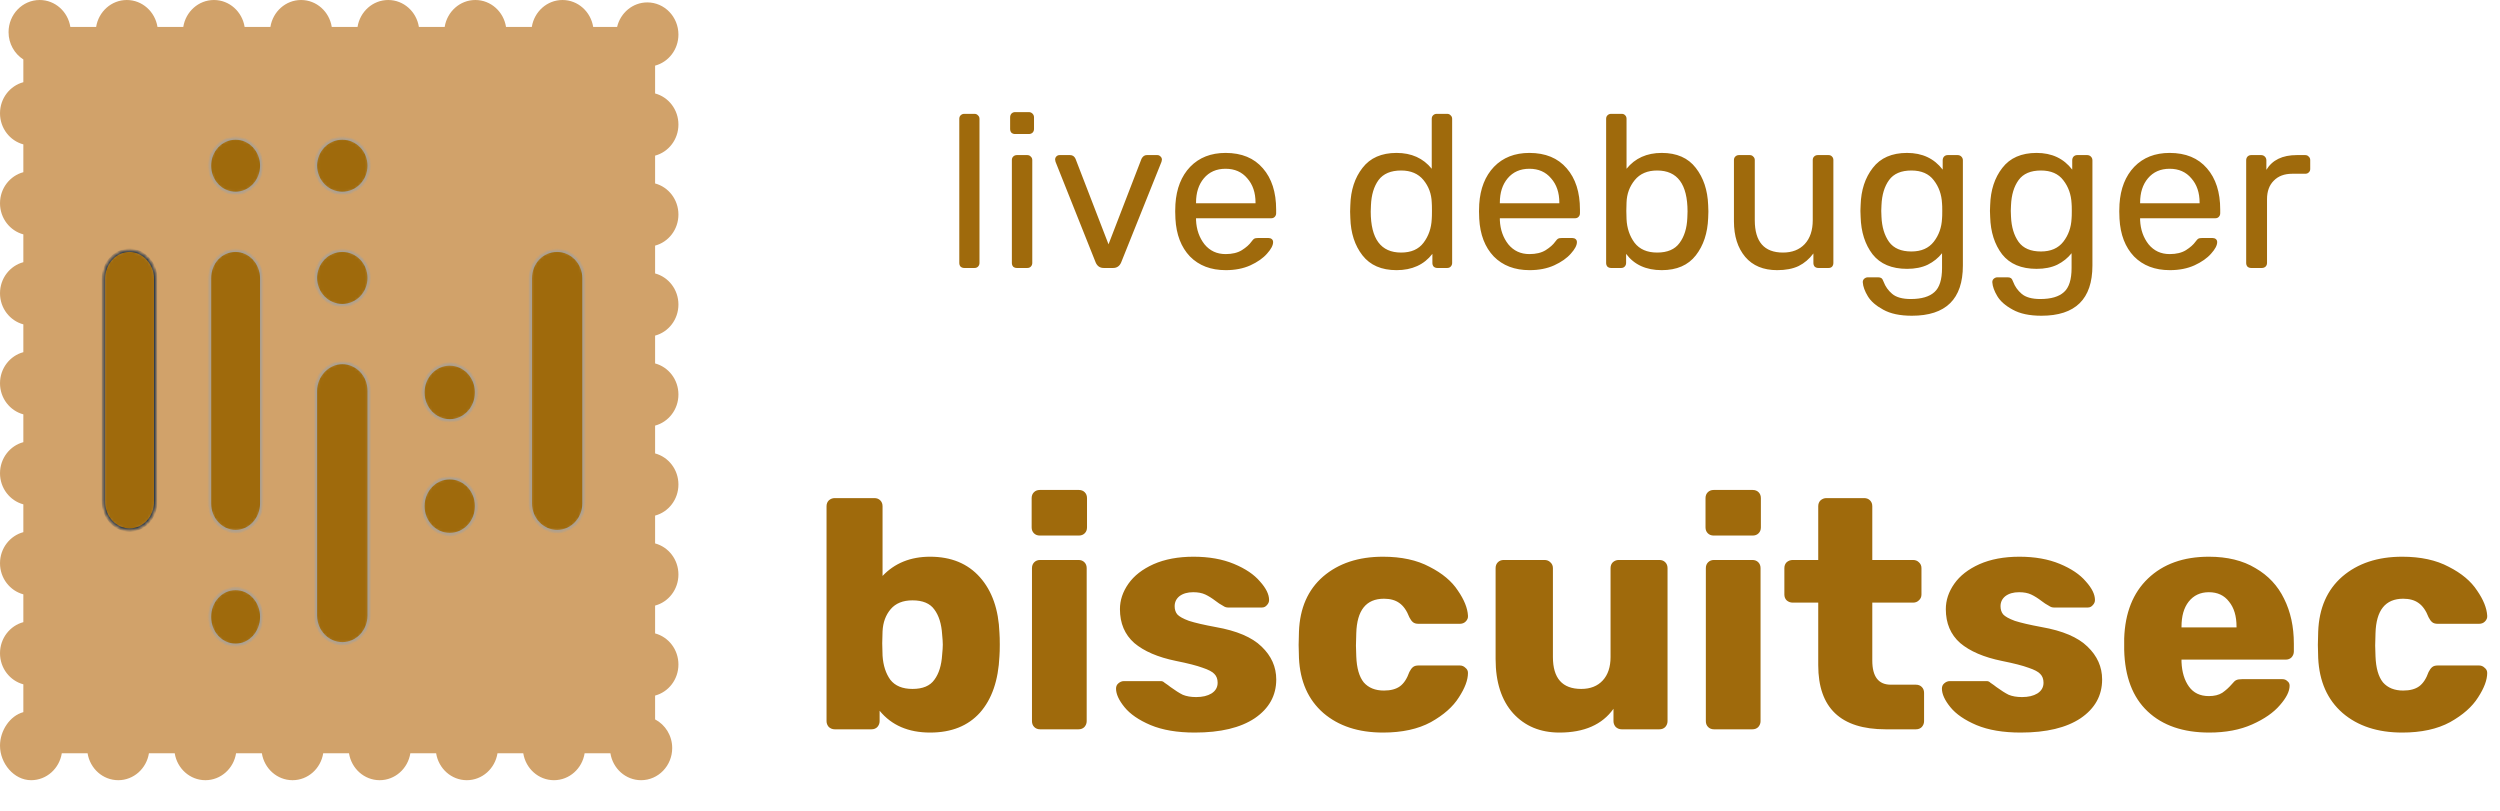 <svg width="737" height="239" viewBox="0 0 737 239" fill="none" xmlns="http://www.w3.org/2000/svg">
<path d="M37.267 43.332H165.396L165.396 193.408H37.267L37.267 43.332Z" fill="#D1A26A"/>
<path d="M0 219.815C0 225.045 4.11 230 9.175 230C13.737 230 17.505 226.562 18.217 222.064H25.819C26.533 226.561 30.307 230 34.863 230C39.417 230 43.191 226.562 43.905 222.064H51.507C52.221 226.561 55.995 230 60.551 230C65.113 230 68.88 226.562 69.594 222.064H77.196C77.91 226.561 81.683 230 86.239 230C90.802 230 94.569 226.562 95.282 222.064H102.884C103.598 226.561 107.371 230 111.927 230C116.482 230 120.256 226.562 120.97 222.064H128.572C129.286 226.561 133.06 230 137.616 230C142.179 230 145.946 226.562 146.658 222.064H154.26C154.974 226.561 158.748 230 163.304 230C167.867 230 171.634 226.562 172.347 222.064H179.948C180.663 226.561 184.436 230 188.992 230C194.055 230 198.166 225.755 198.166 220.526C198.166 216.832 196.111 213.638 193.123 212.075V205.056C197.079 204.001 200 200.302 200 195.892C200 191.481 197.079 187.782 193.123 186.728V178.526C197.079 177.472 200 173.772 200 169.362C200 164.951 197.079 161.253 193.123 160.199V151.997C197.079 150.943 200 147.243 200 142.833C200 138.422 197.079 134.724 193.123 133.669V125.468C197.079 124.413 200 120.714 200 116.304C200 111.893 197.079 108.194 193.123 107.14V98.938C197.079 97.884 200 94.184 200 89.775C200 85.364 197.079 81.665 193.123 80.611V72.409C197.079 71.355 200 67.655 200 63.245C200 58.834 197.079 55.135 193.123 54.081V45.88C197.079 44.825 200 41.126 200 36.716C200 32.304 197.079 28.606 193.123 27.552V19.35C197.079 18.296 200 14.597 200 10.187C200 4.956 195.899 0.711 190.826 0.711C186.514 0.711 182.903 3.795 181.924 7.937H174.87C174.151 3.438 170.385 0 165.821 0C161.265 0 157.493 3.438 156.778 7.936L149.175 7.936C148.464 3.438 144.698 0 140.133 0C135.577 0 131.805 3.438 131.091 7.936H123.488C122.776 3.438 119.01 0 114.446 0C109.891 0 106.117 3.438 105.403 7.936L97.8 7.936C97.088 3.438 93.323 0 88.759 0C84.204 0 80.43 3.438 79.716 7.936H72.113C71.401 3.438 67.635 0 63.071 0C58.516 0 54.743 3.438 54.029 7.936H46.426C45.712 3.438 41.939 0 37.384 0C32.829 0 29.055 3.438 28.341 7.936L20.738 7.936C20.026 3.438 16.26 0 11.697 0C6.631 0 2.523 4.245 2.523 9.474C2.523 12.878 4.271 15.858 6.883 17.529L6.883 24.234C2.928 25.287 0 28.987 0 33.399C0 37.809 2.928 41.509 6.883 42.563V50.763C2.928 51.814 0 55.508 0 59.928C0 64.34 2.928 68.038 6.883 69.093L6.883 77.293C2.928 78.345 0 82.046 0 86.457C0 90.868 2.928 94.568 6.883 95.622V103.822C2.928 104.874 0 108.575 0 112.987C0 117.397 2.928 121.097 6.883 122.151V130.351C2.928 131.404 0 135.104 0 139.516C0 143.927 2.928 147.626 6.883 148.681L6.883 156.881C2.928 157.933 0 161.634 0 166.045C0 170.456 2.928 174.156 6.883 175.21V183.41C2.928 184.462 0 188.163 0 192.575C0 196.986 2.928 200.685 6.883 201.739V209.939C2.928 210.993 0 215.404 0 219.815ZM76.209 168.605C74.503 170.367 72.136 171.38 69.723 171.38C67.31 171.38 64.943 170.367 63.236 168.605C61.529 166.833 60.548 164.397 60.548 161.896C60.548 159.404 61.529 156.969 63.236 155.197C64.943 153.434 67.31 152.421 69.723 152.421C72.136 152.421 74.503 153.435 76.209 155.197C77.924 156.968 78.896 159.404 78.896 161.896C78.896 164.397 77.924 166.832 76.209 168.605ZM76.209 121.694C74.503 123.465 72.136 124.47 69.723 124.47C67.31 124.47 64.943 123.466 63.236 121.694C61.529 119.941 60.548 117.496 60.548 114.995C60.548 112.503 61.529 110.058 63.236 108.295C64.943 106.532 67.31 105.529 69.723 105.529C72.145 105.529 74.503 106.532 76.209 108.295C77.924 110.067 78.896 112.511 78.896 114.995C78.896 117.488 77.924 119.932 76.209 121.694ZM76.209 74.794C74.503 76.565 72.145 77.571 69.723 77.571C67.31 77.571 64.943 76.566 63.236 74.794C61.529 73.032 60.548 70.597 60.548 68.095C60.548 65.603 61.529 63.169 63.236 61.395C64.943 59.633 67.31 58.62 69.723 58.62C72.136 58.62 74.503 59.633 76.209 61.395C77.916 63.158 78.896 65.603 78.896 68.095C78.896 70.597 77.915 73.041 76.209 74.794ZM136.757 168.605C135.051 170.367 132.684 171.38 130.272 171.38C127.86 171.38 125.493 170.367 123.786 168.605C122.079 166.833 121.098 164.397 121.098 161.896C121.098 159.404 122.08 156.969 123.786 155.197C125.493 153.434 127.86 152.421 130.272 152.421C132.685 152.421 135.052 153.435 136.757 155.197C138.472 156.968 139.446 159.404 139.446 161.896C139.445 164.397 138.472 166.832 136.757 168.605ZM136.757 121.694C135.051 123.465 132.693 124.47 130.272 124.47C127.86 124.47 125.493 123.466 123.786 121.694C122.079 119.932 121.098 117.496 121.098 114.995C121.098 112.503 122.08 110.068 123.786 108.295C125.493 106.532 127.86 105.529 130.272 105.529C132.694 105.529 135.052 106.532 136.757 108.295C138.472 110.067 139.446 112.503 139.446 114.995C139.445 117.496 138.472 119.932 136.757 121.694ZM136.757 74.794C135.051 76.565 132.693 77.571 130.272 77.571C127.86 77.571 125.493 76.566 123.786 74.794C122.079 73.032 121.098 70.597 121.098 68.095C121.098 65.603 122.08 63.169 123.786 61.395C125.493 59.633 127.86 58.62 130.272 58.62C132.685 58.62 135.052 59.633 136.757 61.395C138.472 63.158 139.446 65.603 139.446 68.095C139.445 70.597 138.472 73.032 136.757 74.794Z" fill="#D1A26A"/>
<mask id="mask0" mask-type="alpha" maskUnits="userSpaceOnUse" x="92" y="40" width="17" height="18">
<path d="M92.998 48.848C92.998 53.355 96.541 57.012 100.914 57.012C105.287 57.012 108.832 53.355 108.832 48.848C108.832 44.341 105.287 40.69 100.914 40.69C96.541 40.69 92.998 44.341 92.998 48.848Z" fill="#9F6A0C"/>
</mask>
<g mask="url(#mask0)">
<path d="M92.998 48.848C92.998 53.355 96.541 57.012 100.914 57.012C105.287 57.012 108.832 53.355 108.832 48.848C108.832 44.341 105.287 40.69 100.914 40.69C96.541 40.69 92.998 44.341 92.998 48.848Z" fill="#9F6A0C" stroke="#9DA0A2"/>
</g>
<mask id="mask1" mask-type="alpha" maskUnits="userSpaceOnUse" x="92" y="73" width="17" height="18">
<path d="M92.998 81.936C92.998 86.444 96.541 90.098 100.914 90.098C105.287 90.098 108.832 86.444 108.832 81.936C108.832 77.429 105.287 73.775 100.914 73.775C96.541 73.775 92.998 77.429 92.998 81.936Z" fill="#9F6A0C"/>
</mask>
<g mask="url(#mask1)">
<path d="M92.998 81.936C92.998 86.444 96.541 90.098 100.914 90.098C105.287 90.098 108.832 86.444 108.832 81.936C108.832 77.429 105.287 73.775 100.914 73.775C96.541 73.775 92.998 77.429 92.998 81.936Z" fill="#9F6A0C" stroke="#9DA0A2"/>
</g>
<mask id="mask2" mask-type="alpha" maskUnits="userSpaceOnUse" x="124" y="107" width="17" height="18">
<path d="M124.667 115.684C124.667 120.313 128.211 124.066 132.584 124.066C136.956 124.066 140.501 120.313 140.501 115.684C140.501 111.055 136.956 107.302 132.584 107.302C128.211 107.302 124.667 111.055 124.667 115.684Z" fill="#9F6A0C"/>
</mask>
<g mask="url(#mask2)">
<path d="M124.667 115.684C124.667 120.313 128.211 124.066 132.584 124.066C136.956 124.066 140.501 120.313 140.501 115.684C140.501 111.055 136.956 107.302 132.584 107.302C128.211 107.302 124.667 111.055 124.667 115.684Z" fill="#9F6A0C" stroke="#9DA0A2"/>
</g>
<mask id="mask3" mask-type="alpha" maskUnits="userSpaceOnUse" x="124" y="140" width="17" height="18">
<path d="M124.667 149.211C124.667 153.84 128.211 157.592 132.584 157.592C136.956 157.592 140.501 153.84 140.501 149.211C140.501 144.582 136.956 140.829 132.584 140.829C128.211 140.829 124.667 144.582 124.667 149.211Z" fill="#9F6A0C"/>
</mask>
<g mask="url(#mask3)">
<path d="M124.667 149.211C124.667 153.84 128.211 157.592 132.584 157.592C136.956 157.592 140.501 153.84 140.501 149.211C140.501 144.582 136.956 140.829 132.584 140.829C128.211 140.829 124.667 144.582 124.667 149.211Z" fill="#9F6A0C" stroke="#9DA0A2"/>
</g>
<mask id="mask4" mask-type="alpha" maskUnits="userSpaceOnUse" x="156" y="73" width="17" height="84">
<path d="M156.335 82.09V148.395C156.335 153.084 159.991 156.71 164.253 156.71C168.717 156.71 172.17 152.871 172.17 148.395V82.09C172.17 77.401 168.517 73.775 164.253 73.775C159.788 73.775 156.335 77.401 156.335 82.09Z" fill="#9F6A0C"/>
</mask>
<g mask="url(#mask4)">
<path d="M156.335 82.09V148.395C156.335 153.084 159.991 156.71 164.253 156.71C168.717 156.71 172.17 152.871 172.17 148.395V82.09C172.17 77.401 168.517 73.775 164.253 73.775C159.788 73.775 156.335 77.401 156.335 82.09Z" fill="#9F6A0C" stroke="#9DA0A2"/>
</g>
<mask id="mask5" mask-type="alpha" maskUnits="userSpaceOnUse" x="92" y="106" width="17" height="84">
<path d="M92.998 115.176L92.998 181.481C92.998 186.173 96.651 189.796 100.914 189.796C105.382 189.796 108.832 185.959 108.832 181.481L108.832 115.176C108.832 110.487 105.179 106.861 100.914 106.861C96.651 106.861 92.998 110.697 92.998 115.176Z" fill="#9F6A0C"/>
</mask>
<g mask="url(#mask5)">
<path d="M92.998 115.176L92.998 181.481C92.998 186.173 96.651 189.796 100.914 189.796C105.382 189.796 108.832 185.959 108.832 181.481L108.832 115.176C108.832 110.487 105.179 106.861 100.914 106.861C96.651 106.861 92.998 110.697 92.998 115.176Z" fill="#9F6A0C" stroke="#9DA0A2"/>
</g>
<mask id="mask6" mask-type="alpha" maskUnits="userSpaceOnUse" x="61" y="73" width="17" height="84">
<path d="M61.746 82.09L61.746 148.395C61.746 153.084 65.302 156.71 69.455 156.71C73.802 156.71 77.163 152.871 77.163 148.395L77.163 82.09C77.163 77.401 73.604 73.775 69.455 73.775C65.105 73.775 61.746 77.401 61.746 82.09Z" fill="#9F6A0C"/>
</mask>
<g mask="url(#mask6)">
<path d="M61.746 82.09L61.746 148.395C61.746 153.084 65.302 156.71 69.455 156.71C73.802 156.71 77.163 152.871 77.163 148.395L77.163 82.09C77.163 77.401 73.604 73.775 69.455 73.775C65.105 73.775 61.746 77.401 61.746 82.09Z" fill="#9F6A0C" stroke="#9DA0A2"/>
</g>
<mask id="mask7" mask-type="alpha" maskUnits="userSpaceOnUse" x="61" y="173" width="17" height="18">
<path d="M61.746 181.857C61.746 186.486 65.197 190.237 69.455 190.237C73.712 190.237 77.163 186.486 77.163 181.857C77.163 177.224 73.712 173.474 69.455 173.474C65.197 173.474 61.746 177.224 61.746 181.857Z" fill="#9F6A0C"/>
</mask>
<g mask="url(#mask7)">
<path d="M61.746 181.857C61.746 186.486 65.197 190.237 69.455 190.237C73.712 190.237 77.163 186.486 77.163 181.857C77.163 177.224 73.712 173.474 69.455 173.474C65.197 173.474 61.746 177.224 61.746 181.857Z" fill="#9F6A0C" stroke="#9DA0A2"/>
</g>
<mask id="mask8" mask-type="alpha" maskUnits="userSpaceOnUse" x="61" y="40" width="17" height="18">
<path d="M61.746 48.848C61.746 53.355 65.197 57.012 69.455 57.012C73.712 57.012 77.163 53.355 77.163 48.848C77.163 44.341 73.712 40.69 69.455 40.69C65.197 40.69 61.746 44.341 61.746 48.848Z" fill="#9F6A0C"/>
</mask>
<g mask="url(#mask8)">
<path d="M61.746 48.848C61.746 53.355 65.197 57.012 69.455 57.012C73.712 57.012 77.163 53.355 77.163 48.848C77.163 44.341 73.712 40.69 69.455 40.69C65.197 40.69 61.746 44.341 61.746 48.848Z" fill="#9F6A0C" stroke="#9DA0A2"/>
</g>
<mask id="mask9" mask-type="alpha" maskUnits="userSpaceOnUse" x="30" y="73" width="16" height="84">
<path d="M30.494 82.11L30.494 147.934C30.494 152.634 34.05 156.269 38.203 156.269C42.552 156.269 45.911 152.421 45.911 147.934L45.911 82.11C45.911 77.624 42.352 73.775 38.203 73.775C33.855 73.775 30.494 77.624 30.494 82.11Z" fill="#9F6A0C"/>
</mask>
<g mask="url(#mask9)">
<path d="M30.494 82.11L30.494 147.934C30.494 152.634 34.05 156.269 38.203 156.269C42.552 156.269 45.911 152.421 45.911 147.934L45.911 82.11C45.911 77.624 42.352 73.775 38.203 73.775C33.855 73.775 30.494 77.624 30.494 82.11Z" fill="#9F6A0C" stroke="#142D4B"/>
</g>
<path d="M274.192 215.96C267.792 215.96 262.832 213.816 259.312 209.528V212.6C259.312 213.24 259.088 213.816 258.64 214.328C258.192 214.776 257.616 215 256.912 215H246.064C245.424 215 244.848 214.776 244.336 214.328C243.888 213.816 243.664 213.24 243.664 212.6V149.24C243.664 148.536 243.888 147.96 244.336 147.512C244.848 147.064 245.424 146.84 246.064 146.84H257.776C258.48 146.84 259.056 147.064 259.504 147.512C259.952 147.96 260.176 148.536 260.176 149.24V169.784C263.76 166.008 268.432 164.12 274.192 164.12C280.4 164.12 285.296 166.136 288.88 170.168C292.464 174.2 294.384 179.672 294.64 186.584C294.704 187.416 294.736 188.568 294.736 190.04C294.736 191.448 294.704 192.568 294.64 193.4C294.32 200.568 292.4 206.136 288.88 210.104C285.36 214.008 280.464 215.96 274.192 215.96ZM269.008 203.096C272.016 203.096 274.16 202.2 275.44 200.408C276.784 198.616 277.552 196.152 277.744 193.016C277.872 191.736 277.936 190.744 277.936 190.04C277.936 189.336 277.872 188.344 277.744 187.064C277.552 183.928 276.784 181.464 275.44 179.672C274.16 177.88 272.016 176.984 269.008 176.984C266.192 176.984 264.048 177.848 262.576 179.576C261.104 181.304 260.304 183.48 260.176 186.104L260.08 189.656L260.176 193.304C260.368 196.184 261.136 198.552 262.48 200.408C263.888 202.2 266.064 203.096 269.008 203.096ZM306.531 157.88C305.827 157.88 305.251 157.656 304.803 157.208C304.355 156.76 304.131 156.184 304.131 155.48V146.84C304.131 146.136 304.355 145.56 304.803 145.112C305.251 144.664 305.827 144.44 306.531 144.44H318.051C318.755 144.44 319.331 144.664 319.779 145.112C320.227 145.56 320.451 146.136 320.451 146.84V155.48C320.451 156.184 320.227 156.76 319.779 157.208C319.331 157.656 318.755 157.88 318.051 157.88H306.531ZM306.627 215C305.923 215 305.347 214.776 304.898 214.328C304.451 213.88 304.227 213.304 304.227 212.6V167.48C304.227 166.776 304.451 166.2 304.898 165.752C305.347 165.304 305.923 165.08 306.627 165.08H317.955C318.659 165.08 319.235 165.304 319.683 165.752C320.131 166.2 320.355 166.776 320.355 167.48V212.6C320.355 213.24 320.131 213.816 319.683 214.328C319.235 214.776 318.659 215 317.955 215H306.627ZM352.239 215.96C347.055 215.96 342.703 215.224 339.183 213.752C335.727 212.28 333.167 210.52 331.503 208.472C329.839 206.424 329.007 204.6 329.007 203C329.007 202.36 329.231 201.848 329.679 201.464C330.191 201.016 330.735 200.792 331.311 200.792H342.255C342.639 200.792 342.991 200.952 343.311 201.272C344.079 201.784 344.655 202.2 345.039 202.52C346.447 203.544 347.663 204.312 348.687 204.824C349.775 205.272 351.087 205.496 352.623 205.496C354.479 205.496 355.983 205.144 357.135 204.44C358.351 203.672 358.959 202.616 358.959 201.272C358.959 200.184 358.639 199.32 357.999 198.68C357.423 198.04 356.271 197.432 354.543 196.856C352.815 196.216 350.191 195.544 346.671 194.84C341.359 193.752 337.263 191.992 334.383 189.56C331.567 187.064 330.159 183.736 330.159 179.576C330.159 176.952 330.991 174.456 332.655 172.088C334.319 169.72 336.783 167.8 340.047 166.328C343.375 164.856 347.311 164.12 351.855 164.12C356.399 164.12 360.367 164.824 363.759 166.232C367.151 167.64 369.711 169.368 371.439 171.416C373.231 173.4 374.127 175.224 374.127 176.888C374.127 177.464 373.903 177.976 373.455 178.424C373.071 178.872 372.591 179.096 372.015 179.096H362.031C361.519 179.096 361.039 178.936 360.591 178.616C359.759 178.168 359.023 177.688 358.383 177.176C357.295 176.344 356.271 175.704 355.311 175.256C354.351 174.808 353.167 174.584 351.759 174.584C350.095 174.584 348.751 174.968 347.727 175.736C346.767 176.504 346.287 177.496 346.287 178.712C346.287 179.672 346.543 180.472 347.055 181.112C347.631 181.752 348.783 182.392 350.511 183.032C352.303 183.608 354.927 184.216 358.383 184.856C364.591 185.944 369.103 187.864 371.919 190.616C374.799 193.368 376.239 196.6 376.239 200.312C376.239 205.048 374.127 208.856 369.903 211.736C365.679 214.552 359.791 215.96 352.239 215.96ZM407.702 215.96C400.47 215.96 394.614 214.04 390.134 210.2C385.654 206.296 383.254 200.888 382.934 193.976L382.838 190.136L382.934 186.2C383.19 179.288 385.558 173.88 390.038 169.976C394.582 166.072 400.47 164.12 407.702 164.12C413.142 164.12 417.718 165.112 421.43 167.096C425.206 169.016 427.99 171.352 429.782 174.104C431.638 176.792 432.63 179.256 432.758 181.496C432.822 182.136 432.598 182.712 432.086 183.224C431.638 183.672 431.062 183.896 430.358 183.896H418.166C417.462 183.896 416.918 183.736 416.534 183.416C416.15 183.096 415.798 182.616 415.478 181.976C414.71 179.992 413.718 178.584 412.502 177.752C411.35 176.92 409.846 176.504 407.99 176.504C402.742 176.504 400.022 179.896 399.83 186.68L399.734 190.328L399.83 193.496C399.958 196.952 400.694 199.512 402.038 201.176C403.446 202.776 405.43 203.576 407.99 203.576C409.974 203.576 411.542 203.16 412.694 202.328C413.846 201.496 414.774 200.088 415.478 198.104C415.798 197.464 416.15 196.984 416.534 196.664C416.918 196.344 417.462 196.184 418.166 196.184H430.358C430.998 196.184 431.542 196.408 431.99 196.856C432.502 197.24 432.758 197.752 432.758 198.392C432.758 200.44 431.862 202.84 430.07 205.592C428.342 208.344 425.59 210.776 421.814 212.888C418.038 214.936 413.334 215.96 407.702 215.96ZM459.719 215.96C454.087 215.96 449.543 214.072 446.087 210.296C442.631 206.456 440.903 201.112 440.903 194.264V167.48C440.903 166.776 441.127 166.2 441.575 165.752C442.023 165.304 442.599 165.08 443.303 165.08H455.303C456.007 165.08 456.583 165.304 457.031 165.752C457.543 166.2 457.799 166.776 457.799 167.48V193.688C457.799 199.96 460.583 203.096 466.151 203.096C468.839 203.096 470.951 202.264 472.487 200.6C474.023 198.936 474.791 196.632 474.791 193.688V167.48C474.791 166.776 475.015 166.2 475.463 165.752C475.975 165.304 476.551 165.08 477.191 165.08H489.191C489.895 165.08 490.471 165.304 490.919 165.752C491.367 166.2 491.591 166.776 491.591 167.48V212.6C491.591 213.24 491.367 213.816 490.919 214.328C490.471 214.776 489.895 215 489.191 215H478.055C477.415 215 476.839 214.776 476.327 214.328C475.879 213.816 475.655 213.24 475.655 212.6V208.952C472.327 213.624 467.015 215.96 459.719 215.96ZM505.187 157.88C504.483 157.88 503.907 157.656 503.459 157.208C503.011 156.76 502.787 156.184 502.787 155.48V146.84C502.787 146.136 503.011 145.56 503.459 145.112C503.907 144.664 504.483 144.44 505.187 144.44H516.707C517.411 144.44 517.987 144.664 518.435 145.112C518.883 145.56 519.107 146.136 519.107 146.84V155.48C519.107 156.184 518.883 156.76 518.435 157.208C517.987 157.656 517.411 157.88 516.707 157.88H505.187ZM505.283 215C504.579 215 504.003 214.776 503.555 214.328C503.107 213.88 502.883 213.304 502.883 212.6V167.48C502.883 166.776 503.107 166.2 503.555 165.752C504.003 165.304 504.579 165.08 505.283 165.08H516.611C517.315 165.08 517.891 165.304 518.339 165.752C518.787 166.2 519.011 166.776 519.011 167.48V212.6C519.011 213.24 518.787 213.816 518.339 214.328C517.891 214.776 517.315 215 516.611 215H505.283ZM555.888 215C542.64 215 536.016 208.696 536.016 196.088V177.656H528.528C527.824 177.656 527.216 177.432 526.704 176.984C526.256 176.536 526.032 175.96 526.032 175.256V167.48C526.032 166.776 526.256 166.2 526.704 165.752C527.216 165.304 527.824 165.08 528.528 165.08H536.016V149.24C536.016 148.536 536.24 147.96 536.688 147.512C537.2 147.064 537.776 146.84 538.416 146.84H549.552C550.256 146.84 550.832 147.064 551.28 147.512C551.728 147.96 551.952 148.536 551.952 149.24V165.08H563.952C564.656 165.08 565.232 165.304 565.68 165.752C566.192 166.2 566.448 166.776 566.448 167.48V175.256C566.448 175.96 566.192 176.536 565.68 176.984C565.232 177.432 564.656 177.656 563.952 177.656H551.952V194.744C551.952 199.48 553.776 201.848 557.424 201.848H564.816C565.52 201.848 566.096 202.072 566.544 202.52C566.992 202.968 567.216 203.544 567.216 204.248V212.6C567.216 213.24 566.992 213.816 566.544 214.328C566.096 214.776 565.52 215 564.816 215H555.888ZM595.708 215.96C590.524 215.96 586.172 215.224 582.652 213.752C579.196 212.28 576.636 210.52 574.972 208.472C573.308 206.424 572.476 204.6 572.476 203C572.476 202.36 572.7 201.848 573.148 201.464C573.66 201.016 574.204 200.792 574.78 200.792H585.724C586.108 200.792 586.46 200.952 586.78 201.272C587.548 201.784 588.124 202.2 588.508 202.52C589.916 203.544 591.132 204.312 592.156 204.824C593.244 205.272 594.556 205.496 596.092 205.496C597.948 205.496 599.452 205.144 600.604 204.44C601.82 203.672 602.428 202.616 602.428 201.272C602.428 200.184 602.108 199.32 601.468 198.68C600.892 198.04 599.74 197.432 598.012 196.856C596.284 196.216 593.66 195.544 590.14 194.84C584.828 193.752 580.732 191.992 577.852 189.56C575.036 187.064 573.628 183.736 573.628 179.576C573.628 176.952 574.46 174.456 576.124 172.088C577.788 169.72 580.252 167.8 583.516 166.328C586.844 164.856 590.78 164.12 595.324 164.12C599.868 164.12 603.836 164.824 607.228 166.232C610.62 167.64 613.18 169.368 614.908 171.416C616.7 173.4 617.596 175.224 617.596 176.888C617.596 177.464 617.372 177.976 616.924 178.424C616.54 178.872 616.06 179.096 615.484 179.096H605.5C604.988 179.096 604.508 178.936 604.06 178.616C603.228 178.168 602.492 177.688 601.852 177.176C600.764 176.344 599.74 175.704 598.78 175.256C597.82 174.808 596.636 174.584 595.228 174.584C593.564 174.584 592.22 174.968 591.196 175.736C590.236 176.504 589.756 177.496 589.756 178.712C589.756 179.672 590.012 180.472 590.524 181.112C591.1 181.752 592.252 182.392 593.98 183.032C595.772 183.608 598.396 184.216 601.852 184.856C608.06 185.944 612.572 187.864 615.388 190.616C618.268 193.368 619.708 196.6 619.708 200.312C619.708 205.048 617.596 208.856 613.372 211.736C609.148 214.552 603.26 215.96 595.708 215.96ZM651.267 215.96C643.587 215.96 637.539 213.88 633.123 209.72C628.707 205.56 626.403 199.512 626.211 191.576V188.216C626.467 180.664 628.803 174.776 633.219 170.552C637.699 166.264 643.683 164.12 651.171 164.12C656.611 164.12 661.187 165.24 664.899 167.48C668.675 169.656 671.491 172.664 673.347 176.504C675.267 180.344 676.227 184.76 676.227 189.752V192.056C676.227 192.696 676.003 193.272 675.555 193.784C675.107 194.232 674.531 194.456 673.827 194.456H643.107V195.128C643.235 198.136 643.971 200.568 645.315 202.424C646.659 204.28 648.611 205.208 651.171 205.208C652.771 205.208 654.083 204.888 655.107 204.248C656.131 203.544 657.059 202.712 657.891 201.752C658.467 201.048 658.915 200.632 659.235 200.504C659.619 200.312 660.195 200.216 660.963 200.216H672.867C673.443 200.216 673.923 200.408 674.307 200.792C674.755 201.112 674.979 201.56 674.979 202.136C674.979 203.8 674.019 205.72 672.099 207.896C670.243 210.072 667.523 211.96 663.939 213.56C660.355 215.16 656.131 215.96 651.267 215.96ZM659.331 184.952V184.76C659.331 181.624 658.595 179.16 657.123 177.368C655.715 175.512 653.731 174.584 651.171 174.584C648.675 174.584 646.691 175.512 645.219 177.368C643.811 179.16 643.107 181.624 643.107 184.76V184.952H659.331ZM708.171 215.96C700.939 215.96 695.083 214.04 690.603 210.2C686.123 206.296 683.723 200.888 683.403 193.976L683.307 190.136L683.403 186.2C683.659 179.288 686.027 173.88 690.507 169.976C695.051 166.072 700.939 164.12 708.171 164.12C713.611 164.12 718.187 165.112 721.899 167.096C725.675 169.016 728.458 171.352 730.25 174.104C732.107 176.792 733.099 179.256 733.227 181.496C733.291 182.136 733.067 182.712 732.555 183.224C732.107 183.672 731.531 183.896 730.827 183.896H718.635C717.931 183.896 717.387 183.736 717.003 183.416C716.619 183.096 716.267 182.616 715.947 181.976C715.179 179.992 714.187 178.584 712.971 177.752C711.819 176.92 710.315 176.504 708.459 176.504C703.211 176.504 700.491 179.896 700.299 186.68L700.203 190.328L700.299 193.496C700.427 196.952 701.163 199.512 702.507 201.176C703.915 202.776 705.899 203.576 708.459 203.576C710.443 203.576 712.011 203.16 713.163 202.328C714.315 201.496 715.243 200.088 715.947 198.104C716.267 197.464 716.619 196.984 717.003 196.664C717.387 196.344 717.931 196.184 718.635 196.184H730.827C731.467 196.184 732.011 196.408 732.458 196.856C732.971 197.24 733.227 197.752 733.227 198.392C733.227 200.44 732.331 202.84 730.539 205.592C728.811 208.344 726.059 210.776 722.283 212.888C718.507 214.936 713.803 215.96 708.171 215.96Z" fill="#9F6A0C"/>
<path d="M284.272 79C283.845 79 283.483 78.872 283.184 78.616C282.928 78.317 282.8 77.955 282.8 77.528V35.032C282.8 34.605 282.928 34.264 283.184 34.008C283.483 33.709 283.845 33.56 284.272 33.56H287.28C287.707 33.56 288.048 33.709 288.304 34.008C288.603 34.264 288.752 34.605 288.752 35.032V77.528C288.752 77.955 288.603 78.317 288.304 78.616C288.048 78.872 287.707 79 287.28 79H284.272ZM299.259 39.512C298.832 39.512 298.469 39.384 298.171 39.128C297.915 38.829 297.786 38.467 297.786 38.04V34.584C297.786 34.157 297.915 33.795 298.171 33.496C298.469 33.197 298.832 33.048 299.259 33.048H303.291C303.717 33.048 304.08 33.197 304.379 33.496C304.677 33.795 304.827 34.157 304.827 34.584V38.04C304.827 38.467 304.677 38.829 304.379 39.128C304.08 39.384 303.717 39.512 303.291 39.512H299.259ZM299.771 79C299.344 79 298.981 78.872 298.683 78.616C298.427 78.317 298.299 77.955 298.299 77.528V47.192C298.299 46.765 298.427 46.424 298.683 46.168C298.981 45.869 299.344 45.72 299.771 45.72H302.843C303.269 45.72 303.611 45.869 303.867 46.168C304.165 46.424 304.315 46.765 304.315 47.192V77.528C304.315 77.955 304.165 78.317 303.867 78.616C303.611 78.872 303.269 79 302.843 79H299.771ZM325.383 79C324.273 79 323.484 78.467 323.015 77.4L311.174 47.704L311.047 47.064C311.047 46.68 311.175 46.36 311.431 46.104C311.687 45.848 312.007 45.72 312.391 45.72H315.463C316.188 45.72 316.721 46.083 317.062 46.808L326.791 72.024L336.519 46.808C336.903 46.083 337.415 45.72 338.055 45.72H341.191C341.532 45.72 341.831 45.848 342.087 46.104C342.385 46.36 342.535 46.68 342.535 47.064L342.407 47.704L330.503 77.4C330.033 78.467 329.244 79 328.135 79H325.383ZM361.361 79.64C356.966 79.64 353.446 78.296 350.801 75.608C348.198 72.877 346.769 69.165 346.513 64.472L346.449 62.296L346.513 60.184C346.811 55.576 348.262 51.907 350.865 49.176C353.51 46.445 356.987 45.08 361.297 45.08C366.033 45.08 369.702 46.595 372.305 49.624C374.907 52.611 376.208 56.664 376.208 61.784V62.872C376.208 63.299 376.059 63.661 375.761 63.96C375.505 64.216 375.163 64.344 374.737 64.344H352.593V64.92C352.721 67.693 353.553 70.061 355.089 72.024C356.667 73.944 358.737 74.904 361.297 74.904C363.259 74.904 364.859 74.52 366.097 73.752C367.377 72.941 368.315 72.109 368.913 71.256C369.297 70.744 369.574 70.445 369.745 70.36C369.958 70.232 370.321 70.168 370.833 70.168H373.969C374.353 70.168 374.673 70.275 374.929 70.488C375.185 70.701 375.312 71 375.312 71.384C375.312 72.323 374.715 73.453 373.521 74.776C372.369 76.099 370.726 77.251 368.593 78.232C366.502 79.171 364.091 79.64 361.361 79.64ZM370.129 59.928V59.736C370.129 56.792 369.318 54.403 367.697 52.568C366.118 50.691 363.985 49.752 361.297 49.752C358.609 49.752 356.475 50.691 354.897 52.568C353.361 54.403 352.593 56.792 352.593 59.736V59.928H370.129ZM411.708 79.64C407.271 79.64 403.922 78.189 401.661 75.288C399.399 72.387 398.205 68.717 398.077 64.28L398.013 62.36L398.077 60.44C398.205 56.045 399.399 52.397 401.661 49.496C403.922 46.552 407.271 45.08 411.708 45.08C416.103 45.08 419.559 46.637 422.077 49.752V35.032C422.077 34.605 422.205 34.264 422.461 34.008C422.759 33.709 423.122 33.56 423.549 33.56H426.621C427.047 33.56 427.389 33.709 427.645 34.008C427.943 34.264 428.093 34.605 428.093 35.032V77.528C428.093 77.955 427.943 78.317 427.645 78.616C427.389 78.872 427.047 79 426.621 79H423.741C423.314 79 422.951 78.872 422.653 78.616C422.397 78.317 422.269 77.955 422.269 77.528V74.84C419.794 78.04 416.274 79.64 411.708 79.64ZM413.053 74.456C415.997 74.456 418.194 73.496 419.645 71.576C421.138 69.613 421.949 67.288 422.077 64.6C422.119 64.131 422.141 63.32 422.141 62.168C422.141 60.973 422.119 60.141 422.077 59.672C421.991 57.155 421.181 54.957 419.645 53.08C418.109 51.203 415.911 50.264 413.053 50.264C410.023 50.264 407.805 51.203 406.397 53.08C405.031 54.957 404.285 57.432 404.157 60.504L404.093 62.36C404.093 70.424 407.079 74.456 413.053 74.456ZM450.923 79.64C446.528 79.64 443.008 78.296 440.363 75.608C437.76 72.877 436.331 69.165 436.075 64.472L436.011 62.296L436.075 60.184C436.374 55.576 437.824 51.907 440.427 49.176C443.072 46.445 446.55 45.08 450.859 45.08C455.595 45.08 459.264 46.595 461.867 49.624C464.47 52.611 465.771 56.664 465.771 61.784V62.872C465.771 63.299 465.622 63.661 465.323 63.96C465.067 64.216 464.726 64.344 464.299 64.344H442.155V64.92C442.283 67.693 443.115 70.061 444.651 72.024C446.23 73.944 448.299 74.904 450.859 74.904C452.822 74.904 454.422 74.52 455.659 73.752C456.939 72.941 457.878 72.109 458.475 71.256C458.859 70.744 459.136 70.445 459.307 70.36C459.52 70.232 459.883 70.168 460.395 70.168H463.531C463.915 70.168 464.235 70.275 464.491 70.488C464.747 70.701 464.875 71 464.875 71.384C464.875 72.323 464.278 73.453 463.083 74.776C461.931 76.099 460.288 77.251 458.155 78.232C456.064 79.171 453.654 79.64 450.923 79.64ZM459.691 59.928V59.736C459.691 56.792 458.88 54.403 457.259 52.568C455.68 50.691 453.547 49.752 450.859 49.752C448.171 49.752 446.038 50.691 444.459 52.568C442.923 54.403 442.155 56.792 442.155 59.736V59.928H459.691ZM489.872 79.64C485.264 79.64 481.765 78.04 479.376 74.84V77.528C479.376 77.955 479.226 78.317 478.928 78.616C478.672 78.872 478.33 79 477.904 79H474.96C474.533 79 474.17 78.872 473.872 78.616C473.616 78.317 473.488 77.955 473.488 77.528V35.032C473.488 34.605 473.616 34.264 473.872 34.008C474.17 33.709 474.533 33.56 474.96 33.56H478.095C478.522 33.56 478.864 33.709 479.12 34.008C479.376 34.264 479.504 34.605 479.504 35.032V49.752C482.021 46.637 485.477 45.08 489.872 45.08C494.309 45.08 497.658 46.552 499.92 49.496C502.181 52.397 503.397 56.045 503.568 60.44C503.61 60.909 503.632 61.549 503.632 62.36C503.632 63.171 503.61 63.811 503.568 64.28C503.397 68.717 502.181 72.387 499.92 75.288C497.658 78.189 494.309 79.64 489.872 79.64ZM488.528 74.456C491.557 74.456 493.754 73.517 495.12 71.64C496.528 69.763 497.296 67.288 497.424 64.216C497.466 63.789 497.488 63.171 497.488 62.36C497.488 54.296 494.501 50.264 488.528 50.264C485.669 50.264 483.472 51.203 481.936 53.08C480.4 54.957 479.589 57.155 479.504 59.672L479.44 62.168L479.504 64.6C479.632 67.288 480.421 69.613 481.872 71.576C483.365 73.496 485.584 74.456 488.528 74.456ZM523.902 79.64C519.849 79.64 516.713 78.339 514.494 75.736C512.275 73.091 511.166 69.592 511.166 65.24V47.192C511.166 46.765 511.294 46.424 511.55 46.168C511.849 45.869 512.211 45.72 512.638 45.72H515.838C516.265 45.72 516.606 45.869 516.862 46.168C517.161 46.424 517.31 46.765 517.31 47.192V64.92C517.31 71.277 520.083 74.456 525.63 74.456C528.318 74.456 530.451 73.624 532.03 71.96C533.609 70.253 534.398 67.907 534.398 64.92V47.192C534.398 46.765 534.526 46.424 534.782 46.168C535.081 45.869 535.443 45.72 535.87 45.72H539.07C539.497 45.72 539.838 45.869 540.094 46.168C540.35 46.424 540.478 46.765 540.478 47.192V77.528C540.478 77.955 540.35 78.317 540.094 78.616C539.838 78.872 539.497 79 539.07 79H536.062C535.635 79 535.273 78.872 534.974 78.616C534.718 78.317 534.59 77.955 534.59 77.528V74.712C533.395 76.333 531.945 77.571 530.238 78.424C528.531 79.235 526.419 79.64 523.902 79.64ZM563.618 93.08C560.119 93.08 557.303 92.483 555.17 91.288C553.037 90.136 551.522 88.813 550.626 87.32C549.73 85.827 549.239 84.483 549.154 83.288C549.111 82.861 549.239 82.499 549.538 82.2C549.879 81.901 550.242 81.752 550.626 81.752H553.698C554.082 81.752 554.402 81.837 554.658 82.008C554.914 82.221 555.127 82.584 555.298 83.096C555.81 84.461 556.642 85.635 557.794 86.616C558.989 87.64 560.823 88.152 563.298 88.152C566.455 88.152 568.781 87.469 570.274 86.104C571.767 84.781 572.514 82.413 572.514 79V74.648C571.405 76.056 569.997 77.187 568.29 78.04C566.583 78.851 564.557 79.256 562.21 79.256C557.687 79.256 554.295 77.827 552.034 74.968C549.815 72.067 548.642 68.397 548.514 63.96L548.45 62.168L548.514 60.44C548.642 56.045 549.837 52.397 552.098 49.496C554.359 46.552 557.73 45.08 562.21 45.08C566.69 45.08 570.189 46.723 572.706 50.008V47.256C572.706 46.829 572.834 46.467 573.09 46.168C573.389 45.869 573.751 45.72 574.178 45.72H577.122C577.549 45.72 577.911 45.869 578.21 46.168C578.509 46.467 578.658 46.829 578.658 47.256V78.296C578.658 88.152 573.645 93.08 563.618 93.08ZM563.49 74.136C566.391 74.136 568.589 73.176 570.082 71.256C571.575 69.336 572.386 67.053 572.514 64.408C572.557 64.024 572.578 63.277 572.578 62.168C572.578 61.101 572.557 60.376 572.514 59.992C572.386 57.347 571.575 55.064 570.082 53.144C568.631 51.224 566.434 50.264 563.49 50.264C560.461 50.264 558.263 51.203 556.898 53.08C555.533 54.957 554.786 57.432 554.658 60.504L554.594 62.168L554.658 63.896C554.786 66.925 555.533 69.4 556.898 71.32C558.263 73.197 560.461 74.136 563.49 74.136ZM601.806 93.08C598.307 93.08 595.491 92.483 593.358 91.288C591.224 90.136 589.71 88.813 588.814 87.32C587.918 85.827 587.427 84.483 587.342 83.288C587.299 82.861 587.427 82.499 587.726 82.2C588.067 81.901 588.43 81.752 588.814 81.752H591.885C592.27 81.752 592.59 81.837 592.845 82.008C593.102 82.221 593.315 82.584 593.486 83.096C593.998 84.461 594.83 85.635 595.982 86.616C597.176 87.64 599.011 88.152 601.486 88.152C604.643 88.152 606.968 87.469 608.462 86.104C609.955 84.781 610.702 82.413 610.702 79V74.648C609.592 76.056 608.184 77.187 606.478 78.04C604.771 78.851 602.744 79.256 600.398 79.256C595.875 79.256 592.483 77.827 590.222 74.968C588.003 72.067 586.83 68.397 586.702 63.96L586.638 62.168L586.702 60.44C586.83 56.045 588.024 52.397 590.286 49.496C592.547 46.552 595.918 45.08 600.398 45.08C604.878 45.08 608.376 46.723 610.894 50.008V47.256C610.894 46.829 611.022 46.467 611.278 46.168C611.576 45.869 611.939 45.72 612.366 45.72H615.31C615.736 45.72 616.099 45.869 616.398 46.168C616.696 46.467 616.846 46.829 616.846 47.256V78.296C616.846 88.152 611.832 93.08 601.806 93.08ZM601.678 74.136C604.579 74.136 606.776 73.176 608.27 71.256C609.763 69.336 610.574 67.053 610.702 64.408C610.744 64.024 610.766 63.277 610.766 62.168C610.766 61.101 610.744 60.376 610.702 59.992C610.574 57.347 609.763 55.064 608.27 53.144C606.819 51.224 604.622 50.264 601.678 50.264C598.648 50.264 596.451 51.203 595.086 53.08C593.72 54.957 592.974 57.432 592.845 60.504L592.782 62.168L592.845 63.896C592.974 66.925 593.72 69.4 595.086 71.32C596.451 73.197 598.648 74.136 601.678 74.136ZM639.673 79.64C635.278 79.64 631.758 78.296 629.113 75.608C626.51 72.877 625.081 69.165 624.825 64.472L624.761 62.296L624.825 60.184C625.124 55.576 626.574 51.907 629.177 49.176C631.822 46.445 635.3 45.08 639.609 45.08C644.345 45.08 648.014 46.595 650.617 49.624C653.22 52.611 654.521 56.664 654.521 61.784V62.872C654.521 63.299 654.372 63.661 654.073 63.96C653.817 64.216 653.476 64.344 653.049 64.344H630.905V64.92C631.033 67.693 631.865 70.061 633.401 72.024C634.98 73.944 637.049 74.904 639.609 74.904C641.572 74.904 643.172 74.52 644.409 73.752C645.689 72.941 646.628 72.109 647.225 71.256C647.609 70.744 647.886 70.445 648.057 70.36C648.27 70.232 648.633 70.168 649.145 70.168H652.281C652.665 70.168 652.985 70.275 653.241 70.488C653.497 70.701 653.625 71 653.625 71.384C653.625 72.323 653.028 73.453 651.833 74.776C650.681 76.099 649.038 77.251 646.905 78.232C644.814 79.171 642.404 79.64 639.673 79.64ZM648.441 59.928V59.736C648.441 56.792 647.63 54.403 646.009 52.568C644.43 50.691 642.297 49.752 639.609 49.752C636.921 49.752 634.788 50.691 633.209 52.568C631.673 54.403 630.905 56.792 630.905 59.736V59.928H648.441ZM663.646 79C663.219 79 662.856 78.872 662.558 78.616C662.302 78.317 662.174 77.955 662.174 77.528V47.256C662.174 46.829 662.302 46.467 662.558 46.168C662.856 45.869 663.219 45.72 663.646 45.72H666.59C667.016 45.72 667.379 45.869 667.678 46.168C667.976 46.467 668.126 46.829 668.126 47.256V50.072C669.875 47.171 672.862 45.72 677.086 45.72H679.582C680.008 45.72 680.35 45.869 680.606 46.168C680.904 46.424 681.054 46.765 681.054 47.192V49.816C681.054 50.243 680.904 50.584 680.606 50.84C680.35 51.096 680.008 51.224 679.582 51.224H675.742C673.438 51.224 671.624 51.907 670.302 53.272C668.979 54.595 668.318 56.408 668.318 58.712V77.528C668.318 77.955 668.168 78.317 667.87 78.616C667.571 78.872 667.208 79 666.782 79H663.646Z" fill="#9F6A0C"/>
</svg>
